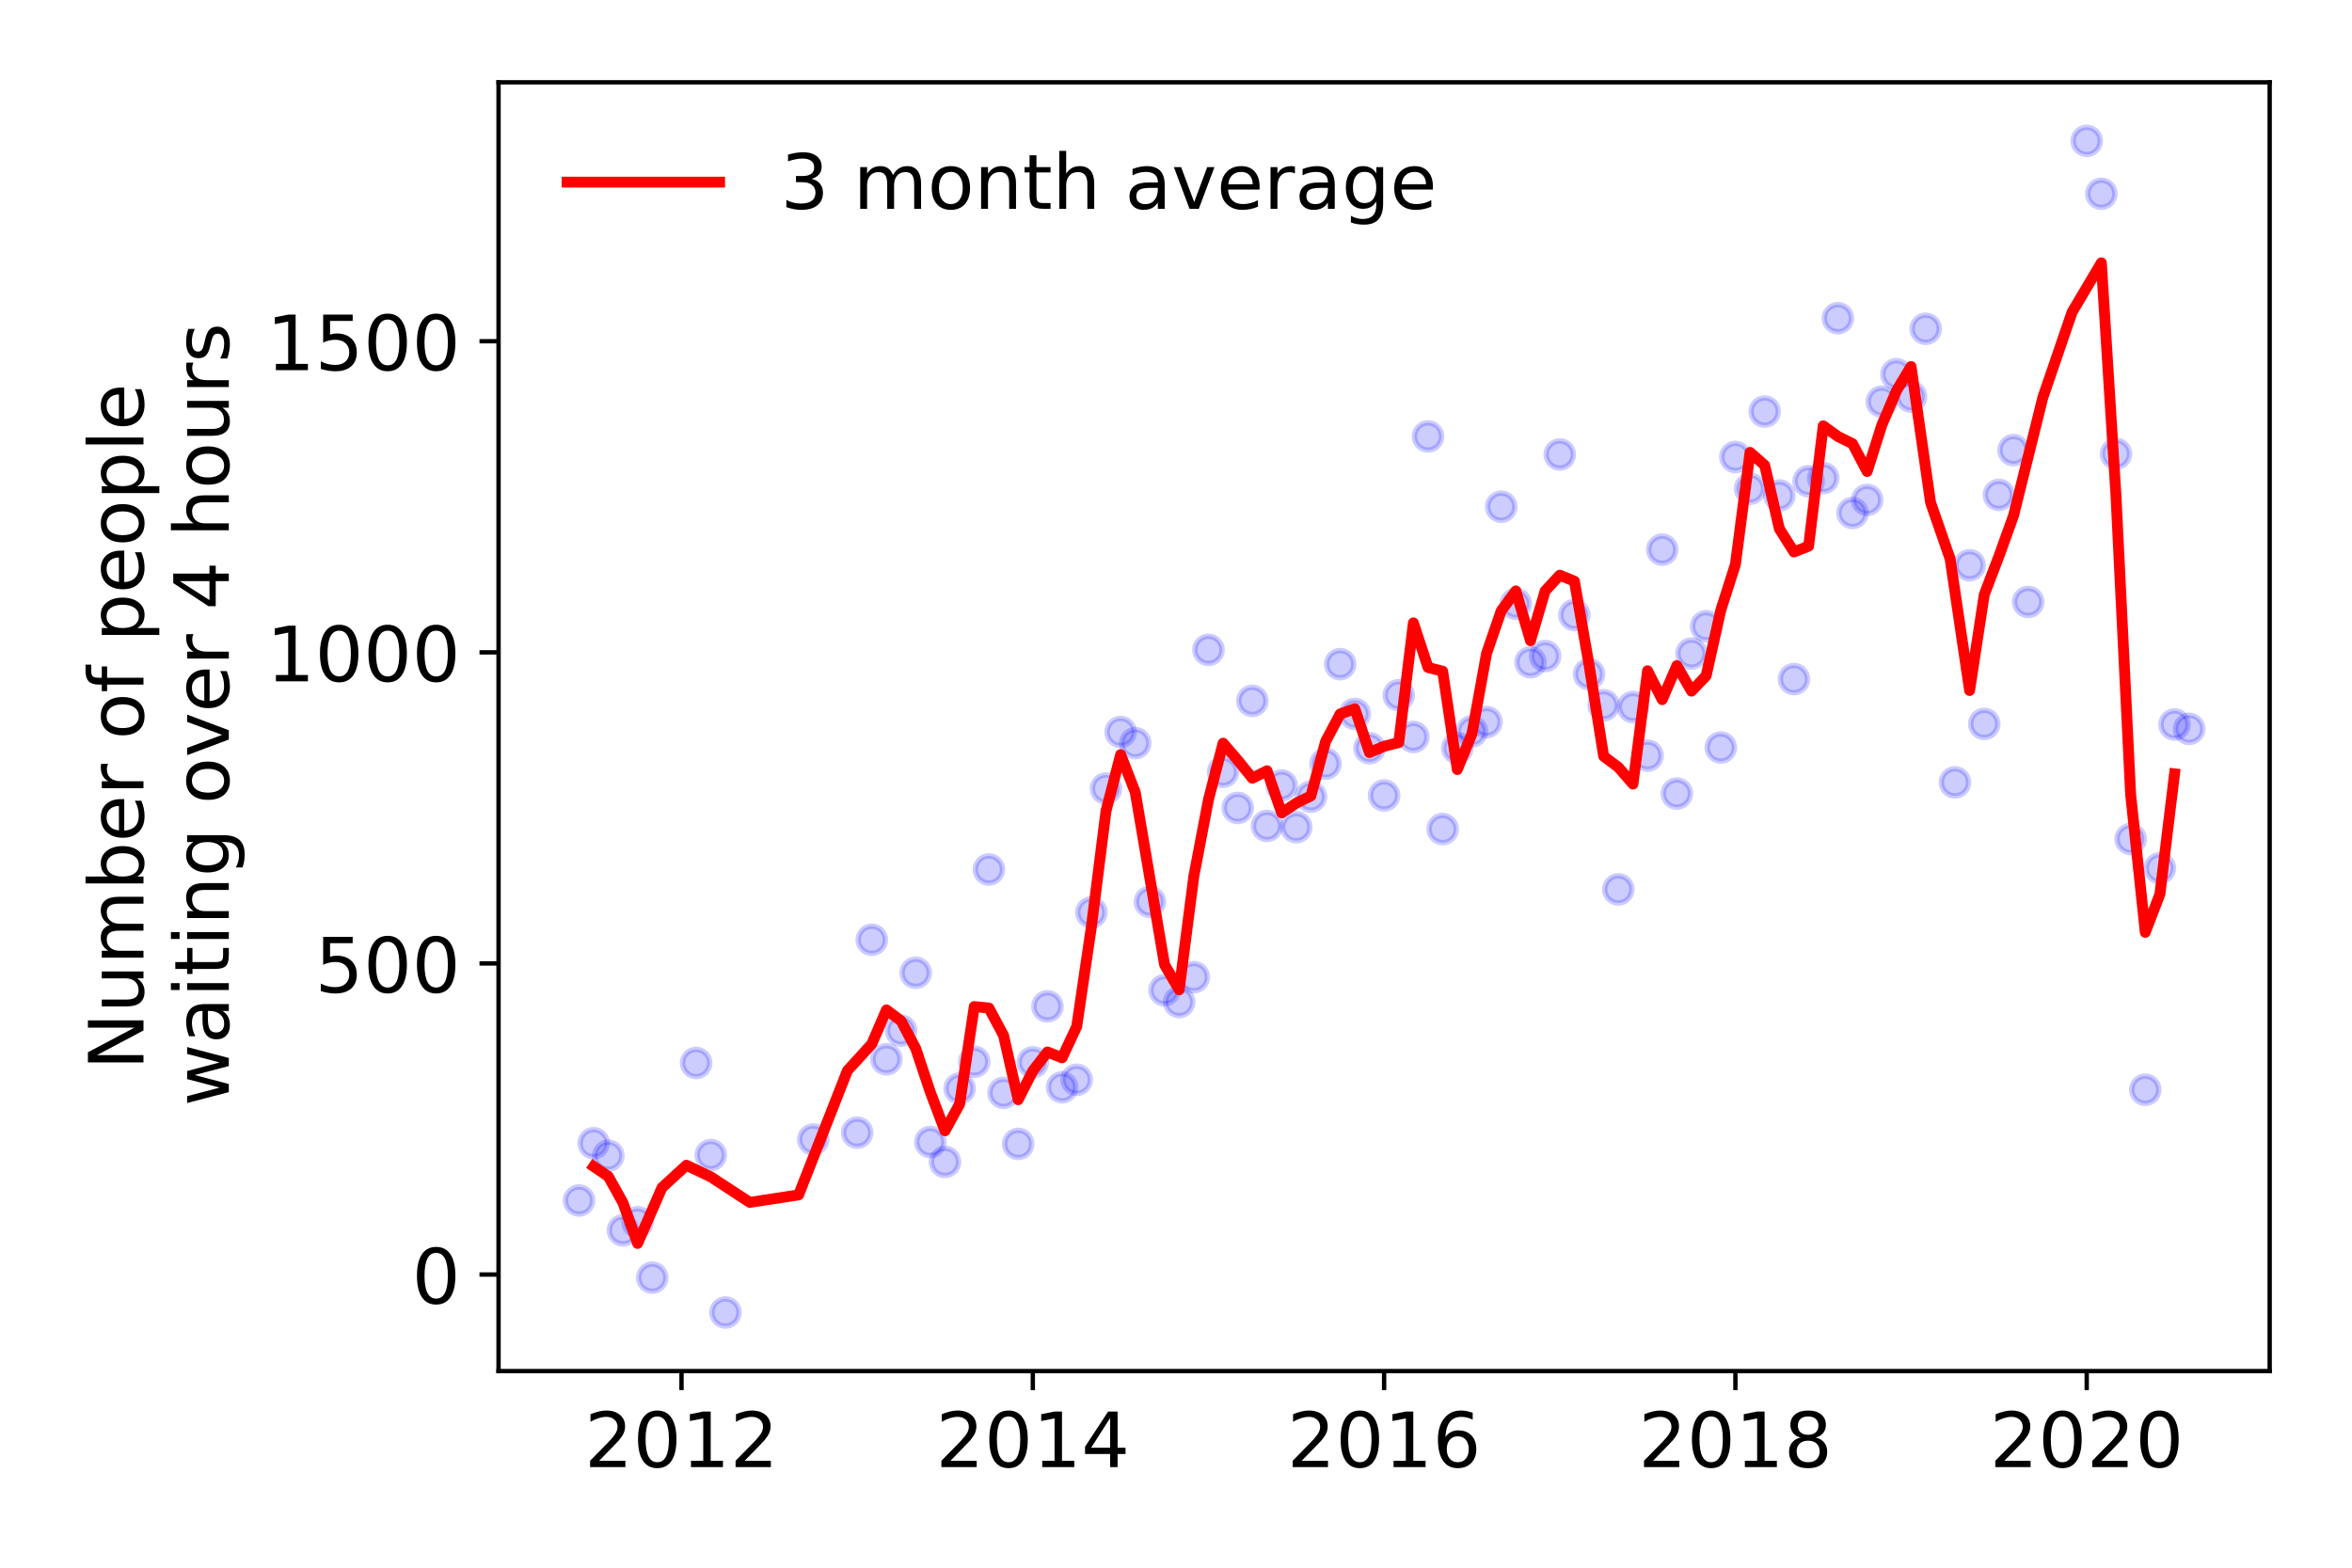 <?xml version="1.0" encoding="utf-8" standalone="no"?>
<!DOCTYPE svg PUBLIC "-//W3C//DTD SVG 1.1//EN"
  "http://www.w3.org/Graphics/SVG/1.1/DTD/svg11.dtd">
<!-- Created with matplotlib (https://matplotlib.org/) -->
<svg height="288pt" version="1.1" viewBox="0 0 432 288" width="432pt" xmlns="http://www.w3.org/2000/svg" xmlns:xlink="http://www.w3.org/1999/xlink">
 <defs>
  <style type="text/css">
*{stroke-linecap:butt;stroke-linejoin:round;}
  </style>
 </defs>
 <g id="figure_1">
  <g id="patch_1">
   <path d="M 0 288 
L 432 288 
L 432 0 
L 0 0 
z
" style="fill:#ffffff;"/>
  </g>
  <g id="axes_1">
   <g id="patch_2">
    <path d="M 91.57 251.88 
L 416.88 251.88 
L 416.88 15.12 
L 91.57 15.12 
z
" style="fill:#ffffff;"/>
   </g>
   <g id="matplotlib.axis_1">
    <g id="xtick_1">
     <g id="line2d_1">
      <defs>
       <path d="M 0 0 
L 0 3.5 
" id="m188af06c40" style="stroke:#000000;stroke-width:0.8;"/>
      </defs>
      <g>
       <use style="stroke:#000000;stroke-width:0.8;" x="125.176" xlink:href="#m188af06c40" y="251.88"/>
      </g>
     </g>
     <g id="text_1">
      <!-- 2012 -->
      <defs>
       <path d="M 19.188 8.297 
L 53.609 8.297 
L 53.609 0 
L 7.328 0 
L 7.328 8.297 
Q 12.938 14.109 22.625 23.891 
Q 32.328 33.688 34.812 36.531 
Q 39.547 41.844 41.422 45.531 
Q 43.312 49.219 43.312 52.781 
Q 43.312 58.594 39.234 62.25 
Q 35.156 65.922 28.609 65.922 
Q 23.969 65.922 18.812 64.312 
Q 13.672 62.703 7.812 59.422 
L 7.812 69.391 
Q 13.766 71.781 18.938 73 
Q 24.125 74.219 28.422 74.219 
Q 39.75 74.219 46.484 68.547 
Q 53.219 62.891 53.219 53.422 
Q 53.219 48.922 51.531 44.891 
Q 49.859 40.875 45.406 35.406 
Q 44.188 33.984 37.641 27.219 
Q 31.109 20.453 19.188 8.297 
z
" id="DejaVuSans-50"/>
       <path d="M 31.781 66.406 
Q 24.172 66.406 20.328 58.906 
Q 16.5 51.422 16.5 36.375 
Q 16.5 21.391 20.328 13.891 
Q 24.172 6.391 31.781 6.391 
Q 39.453 6.391 43.281 13.891 
Q 47.125 21.391 47.125 36.375 
Q 47.125 51.422 43.281 58.906 
Q 39.453 66.406 31.781 66.406 
z
M 31.781 74.219 
Q 44.047 74.219 50.516 64.516 
Q 56.984 54.828 56.984 36.375 
Q 56.984 17.969 50.516 8.266 
Q 44.047 -1.422 31.781 -1.422 
Q 19.531 -1.422 13.062 8.266 
Q 6.594 17.969 6.594 36.375 
Q 6.594 54.828 13.062 64.516 
Q 19.531 74.219 31.781 74.219 
z
" id="DejaVuSans-48"/>
       <path d="M 12.406 8.297 
L 28.516 8.297 
L 28.516 63.922 
L 10.984 60.406 
L 10.984 69.391 
L 28.422 72.906 
L 38.281 72.906 
L 38.281 8.297 
L 54.391 8.297 
L 54.391 0 
L 12.406 0 
z
" id="DejaVuSans-49"/>
      </defs>
      <g transform="translate(107.361 269.518)scale(0.14 -0.14)">
       <use xlink:href="#DejaVuSans-50"/>
       <use x="63.623" xlink:href="#DejaVuSans-48"/>
       <use x="127.246" xlink:href="#DejaVuSans-49"/>
       <use x="190.869" xlink:href="#DejaVuSans-50"/>
      </g>
     </g>
    </g>
    <g id="xtick_2">
     <g id="line2d_2">
      <g>
       <use style="stroke:#000000;stroke-width:0.8;" x="189.701" xlink:href="#m188af06c40" y="251.88"/>
      </g>
     </g>
     <g id="text_2">
      <!-- 2014 -->
      <defs>
       <path d="M 37.797 64.312 
L 12.891 25.391 
L 37.797 25.391 
z
M 35.203 72.906 
L 47.609 72.906 
L 47.609 25.391 
L 58.016 25.391 
L 58.016 17.188 
L 47.609 17.188 
L 47.609 0 
L 37.797 0 
L 37.797 17.188 
L 4.891 17.188 
L 4.891 26.703 
z
" id="DejaVuSans-52"/>
      </defs>
      <g transform="translate(171.886 269.518)scale(0.14 -0.14)">
       <use xlink:href="#DejaVuSans-50"/>
       <use x="63.623" xlink:href="#DejaVuSans-48"/>
       <use x="127.246" xlink:href="#DejaVuSans-49"/>
       <use x="190.869" xlink:href="#DejaVuSans-52"/>
      </g>
     </g>
    </g>
    <g id="xtick_3">
     <g id="line2d_3">
      <g>
       <use style="stroke:#000000;stroke-width:0.8;" x="254.225" xlink:href="#m188af06c40" y="251.88"/>
      </g>
     </g>
     <g id="text_3">
      <!-- 2016 -->
      <defs>
       <path d="M 33.016 40.375 
Q 26.375 40.375 22.484 35.828 
Q 18.609 31.297 18.609 23.391 
Q 18.609 15.531 22.484 10.953 
Q 26.375 6.391 33.016 6.391 
Q 39.656 6.391 43.531 10.953 
Q 47.406 15.531 47.406 23.391 
Q 47.406 31.297 43.531 35.828 
Q 39.656 40.375 33.016 40.375 
z
M 52.594 71.297 
L 52.594 62.312 
Q 48.875 64.062 45.094 64.984 
Q 41.312 65.922 37.594 65.922 
Q 27.828 65.922 22.672 59.328 
Q 17.531 52.734 16.797 39.406 
Q 19.672 43.656 24.016 45.922 
Q 28.375 48.188 33.594 48.188 
Q 44.578 48.188 50.953 41.516 
Q 57.328 34.859 57.328 23.391 
Q 57.328 12.156 50.688 5.359 
Q 44.047 -1.422 33.016 -1.422 
Q 20.359 -1.422 13.672 8.266 
Q 6.984 17.969 6.984 36.375 
Q 6.984 53.656 15.188 63.938 
Q 23.391 74.219 37.203 74.219 
Q 40.922 74.219 44.703 73.484 
Q 48.484 72.75 52.594 71.297 
z
" id="DejaVuSans-54"/>
      </defs>
      <g transform="translate(236.41 269.518)scale(0.14 -0.14)">
       <use xlink:href="#DejaVuSans-50"/>
       <use x="63.623" xlink:href="#DejaVuSans-48"/>
       <use x="127.246" xlink:href="#DejaVuSans-49"/>
       <use x="190.869" xlink:href="#DejaVuSans-54"/>
      </g>
     </g>
    </g>
    <g id="xtick_4">
     <g id="line2d_4">
      <g>
       <use style="stroke:#000000;stroke-width:0.8;" x="318.749" xlink:href="#m188af06c40" y="251.88"/>
      </g>
     </g>
     <g id="text_4">
      <!-- 2018 -->
      <defs>
       <path d="M 31.781 34.625 
Q 24.75 34.625 20.719 30.859 
Q 16.703 27.094 16.703 20.516 
Q 16.703 13.922 20.719 10.156 
Q 24.75 6.391 31.781 6.391 
Q 38.812 6.391 42.859 10.172 
Q 46.922 13.969 46.922 20.516 
Q 46.922 27.094 42.891 30.859 
Q 38.875 34.625 31.781 34.625 
z
M 21.922 38.812 
Q 15.578 40.375 12.031 44.719 
Q 8.5 49.078 8.5 55.328 
Q 8.5 64.062 14.719 69.141 
Q 20.953 74.219 31.781 74.219 
Q 42.672 74.219 48.875 69.141 
Q 55.078 64.062 55.078 55.328 
Q 55.078 49.078 51.531 44.719 
Q 48 40.375 41.703 38.812 
Q 48.828 37.156 52.797 32.312 
Q 56.781 27.484 56.781 20.516 
Q 56.781 9.906 50.312 4.234 
Q 43.844 -1.422 31.781 -1.422 
Q 19.734 -1.422 13.25 4.234 
Q 6.781 9.906 6.781 20.516 
Q 6.781 27.484 10.781 32.312 
Q 14.797 37.156 21.922 38.812 
z
M 18.312 54.391 
Q 18.312 48.734 21.844 45.562 
Q 25.391 42.391 31.781 42.391 
Q 38.141 42.391 41.719 45.562 
Q 45.312 48.734 45.312 54.391 
Q 45.312 60.062 41.719 63.234 
Q 38.141 66.406 31.781 66.406 
Q 25.391 66.406 21.844 63.234 
Q 18.312 60.062 18.312 54.391 
z
" id="DejaVuSans-56"/>
      </defs>
      <g transform="translate(300.934 269.518)scale(0.14 -0.14)">
       <use xlink:href="#DejaVuSans-50"/>
       <use x="63.623" xlink:href="#DejaVuSans-48"/>
       <use x="127.246" xlink:href="#DejaVuSans-49"/>
       <use x="190.869" xlink:href="#DejaVuSans-56"/>
      </g>
     </g>
    </g>
    <g id="xtick_5">
     <g id="line2d_5">
      <g>
       <use style="stroke:#000000;stroke-width:0.8;" x="383.274" xlink:href="#m188af06c40" y="251.88"/>
      </g>
     </g>
     <g id="text_5">
      <!-- 2020 -->
      <g transform="translate(365.459 269.518)scale(0.14 -0.14)">
       <use xlink:href="#DejaVuSans-50"/>
       <use x="63.623" xlink:href="#DejaVuSans-48"/>
       <use x="127.246" xlink:href="#DejaVuSans-50"/>
       <use x="190.869" xlink:href="#DejaVuSans-48"/>
      </g>
     </g>
    </g>
   </g>
   <g id="matplotlib.axis_2">
    <g id="ytick_1">
     <g id="line2d_6">
      <defs>
       <path d="M 0 0 
L -3.5 0 
" id="mf8b44ef626" style="stroke:#000000;stroke-width:0.8;"/>
      </defs>
      <g>
       <use style="stroke:#000000;stroke-width:0.8;" x="91.57" xlink:href="#mf8b44ef626" y="234.146"/>
      </g>
     </g>
     <g id="text_6">
      <!-- 0 -->
      <g transform="translate(75.662 239.464)scale(0.14 -0.14)">
       <use xlink:href="#DejaVuSans-48"/>
      </g>
     </g>
    </g>
    <g id="ytick_2">
     <g id="line2d_7">
      <g>
       <use style="stroke:#000000;stroke-width:0.8;" x="91.57" xlink:href="#mf8b44ef626" y="176.993"/>
      </g>
     </g>
     <g id="text_7">
      <!-- 500 -->
      <defs>
       <path d="M 10.797 72.906 
L 49.516 72.906 
L 49.516 64.594 
L 19.828 64.594 
L 19.828 46.734 
Q 21.969 47.469 24.109 47.828 
Q 26.266 48.188 28.422 48.188 
Q 40.625 48.188 47.75 41.5 
Q 54.891 34.812 54.891 23.391 
Q 54.891 11.625 47.562 5.094 
Q 40.234 -1.422 26.906 -1.422 
Q 22.312 -1.422 17.547 -0.641 
Q 12.797 0.141 7.719 1.703 
L 7.719 11.625 
Q 12.109 9.234 16.797 8.062 
Q 21.484 6.891 26.703 6.891 
Q 35.156 6.891 40.078 11.328 
Q 45.016 15.766 45.016 23.391 
Q 45.016 31 40.078 35.438 
Q 35.156 39.891 26.703 39.891 
Q 22.75 39.891 18.812 39.016 
Q 14.891 38.141 10.797 36.281 
z
" id="DejaVuSans-53"/>
      </defs>
      <g transform="translate(57.847 182.312)scale(0.14 -0.14)">
       <use xlink:href="#DejaVuSans-53"/>
       <use x="63.623" xlink:href="#DejaVuSans-48"/>
       <use x="127.246" xlink:href="#DejaVuSans-48"/>
      </g>
     </g>
    </g>
    <g id="ytick_3">
     <g id="line2d_8">
      <g>
       <use style="stroke:#000000;stroke-width:0.8;" x="91.57" xlink:href="#mf8b44ef626" y="119.841"/>
      </g>
     </g>
     <g id="text_8">
      <!-- 1000 -->
      <g transform="translate(48.94 125.159)scale(0.14 -0.14)">
       <use xlink:href="#DejaVuSans-49"/>
       <use x="63.623" xlink:href="#DejaVuSans-48"/>
       <use x="127.246" xlink:href="#DejaVuSans-48"/>
       <use x="190.869" xlink:href="#DejaVuSans-48"/>
      </g>
     </g>
    </g>
    <g id="ytick_4">
     <g id="line2d_9">
      <g>
       <use style="stroke:#000000;stroke-width:0.8;" x="91.57" xlink:href="#mf8b44ef626" y="62.688"/>
      </g>
     </g>
     <g id="text_9">
      <!-- 1500 -->
      <g transform="translate(48.94 68.007)scale(0.14 -0.14)">
       <use xlink:href="#DejaVuSans-49"/>
       <use x="63.623" xlink:href="#DejaVuSans-53"/>
       <use x="127.246" xlink:href="#DejaVuSans-48"/>
       <use x="190.869" xlink:href="#DejaVuSans-48"/>
      </g>
     </g>
    </g>
    <g id="text_10">
     <!-- Number of people -->
     <defs>
      <path d="M 9.812 72.906 
L 23.094 72.906 
L 55.422 11.922 
L 55.422 72.906 
L 64.984 72.906 
L 64.984 0 
L 51.703 0 
L 19.391 60.984 
L 19.391 0 
L 9.812 0 
z
" id="DejaVuSans-78"/>
      <path d="M 8.5 21.578 
L 8.5 54.688 
L 17.484 54.688 
L 17.484 21.922 
Q 17.484 14.156 20.5 10.266 
Q 23.531 6.391 29.594 6.391 
Q 36.859 6.391 41.078 11.031 
Q 45.312 15.672 45.312 23.688 
L 45.312 54.688 
L 54.297 54.688 
L 54.297 0 
L 45.312 0 
L 45.312 8.406 
Q 42.047 3.422 37.719 1 
Q 33.406 -1.422 27.688 -1.422 
Q 18.266 -1.422 13.375 4.438 
Q 8.5 10.297 8.5 21.578 
z
M 31.109 56 
z
" id="DejaVuSans-117"/>
      <path d="M 52 44.188 
Q 55.375 50.25 60.062 53.125 
Q 64.75 56 71.094 56 
Q 79.641 56 84.281 50.016 
Q 88.922 44.047 88.922 33.016 
L 88.922 0 
L 79.891 0 
L 79.891 32.719 
Q 79.891 40.578 77.094 44.375 
Q 74.312 48.188 68.609 48.188 
Q 61.625 48.188 57.562 43.547 
Q 53.516 38.922 53.516 30.906 
L 53.516 0 
L 44.484 0 
L 44.484 32.719 
Q 44.484 40.625 41.703 44.406 
Q 38.922 48.188 33.109 48.188 
Q 26.219 48.188 22.156 43.531 
Q 18.109 38.875 18.109 30.906 
L 18.109 0 
L 9.078 0 
L 9.078 54.688 
L 18.109 54.688 
L 18.109 46.188 
Q 21.188 51.219 25.484 53.609 
Q 29.781 56 35.688 56 
Q 41.656 56 45.828 52.969 
Q 50 49.953 52 44.188 
z
" id="DejaVuSans-109"/>
      <path d="M 48.688 27.297 
Q 48.688 37.203 44.609 42.844 
Q 40.531 48.484 33.406 48.484 
Q 26.266 48.484 22.188 42.844 
Q 18.109 37.203 18.109 27.297 
Q 18.109 17.391 22.188 11.75 
Q 26.266 6.109 33.406 6.109 
Q 40.531 6.109 44.609 11.75 
Q 48.688 17.391 48.688 27.297 
z
M 18.109 46.391 
Q 20.953 51.266 25.266 53.625 
Q 29.594 56 35.594 56 
Q 45.562 56 51.781 48.094 
Q 58.016 40.188 58.016 27.297 
Q 58.016 14.406 51.781 6.484 
Q 45.562 -1.422 35.594 -1.422 
Q 29.594 -1.422 25.266 0.953 
Q 20.953 3.328 18.109 8.203 
L 18.109 0 
L 9.078 0 
L 9.078 75.984 
L 18.109 75.984 
z
" id="DejaVuSans-98"/>
      <path d="M 56.203 29.594 
L 56.203 25.203 
L 14.891 25.203 
Q 15.484 15.922 20.484 11.062 
Q 25.484 6.203 34.422 6.203 
Q 39.594 6.203 44.453 7.469 
Q 49.312 8.734 54.109 11.281 
L 54.109 2.781 
Q 49.266 0.734 44.188 -0.344 
Q 39.109 -1.422 33.891 -1.422 
Q 20.797 -1.422 13.156 6.188 
Q 5.516 13.812 5.516 26.812 
Q 5.516 40.234 12.766 48.109 
Q 20.016 56 32.328 56 
Q 43.359 56 49.781 48.891 
Q 56.203 41.797 56.203 29.594 
z
M 47.219 32.234 
Q 47.125 39.594 43.094 43.984 
Q 39.062 48.391 32.422 48.391 
Q 24.906 48.391 20.391 44.141 
Q 15.875 39.891 15.188 32.172 
z
" id="DejaVuSans-101"/>
      <path d="M 41.109 46.297 
Q 39.594 47.172 37.812 47.578 
Q 36.031 48 33.891 48 
Q 26.266 48 22.188 43.047 
Q 18.109 38.094 18.109 28.812 
L 18.109 0 
L 9.078 0 
L 9.078 54.688 
L 18.109 54.688 
L 18.109 46.188 
Q 20.953 51.172 25.484 53.578 
Q 30.031 56 36.531 56 
Q 37.453 56 38.578 55.875 
Q 39.703 55.766 41.062 55.516 
z
" id="DejaVuSans-114"/>
      <path id="DejaVuSans-32"/>
      <path d="M 30.609 48.391 
Q 23.391 48.391 19.188 42.75 
Q 14.984 37.109 14.984 27.297 
Q 14.984 17.484 19.156 11.844 
Q 23.344 6.203 30.609 6.203 
Q 37.797 6.203 41.984 11.859 
Q 46.188 17.531 46.188 27.297 
Q 46.188 37.016 41.984 42.703 
Q 37.797 48.391 30.609 48.391 
z
M 30.609 56 
Q 42.328 56 49.016 48.375 
Q 55.719 40.766 55.719 27.297 
Q 55.719 13.875 49.016 6.219 
Q 42.328 -1.422 30.609 -1.422 
Q 18.844 -1.422 12.172 6.219 
Q 5.516 13.875 5.516 27.297 
Q 5.516 40.766 12.172 48.375 
Q 18.844 56 30.609 56 
z
" id="DejaVuSans-111"/>
      <path d="M 37.109 75.984 
L 37.109 68.5 
L 28.516 68.5 
Q 23.688 68.5 21.797 66.547 
Q 19.922 64.594 19.922 59.516 
L 19.922 54.688 
L 34.719 54.688 
L 34.719 47.703 
L 19.922 47.703 
L 19.922 0 
L 10.891 0 
L 10.891 47.703 
L 2.297 47.703 
L 2.297 54.688 
L 10.891 54.688 
L 10.891 58.5 
Q 10.891 67.625 15.141 71.797 
Q 19.391 75.984 28.609 75.984 
z
" id="DejaVuSans-102"/>
      <path d="M 18.109 8.203 
L 18.109 -20.797 
L 9.078 -20.797 
L 9.078 54.688 
L 18.109 54.688 
L 18.109 46.391 
Q 20.953 51.266 25.266 53.625 
Q 29.594 56 35.594 56 
Q 45.562 56 51.781 48.094 
Q 58.016 40.188 58.016 27.297 
Q 58.016 14.406 51.781 6.484 
Q 45.562 -1.422 35.594 -1.422 
Q 29.594 -1.422 25.266 0.953 
Q 20.953 3.328 18.109 8.203 
z
M 48.688 27.297 
Q 48.688 37.203 44.609 42.844 
Q 40.531 48.484 33.406 48.484 
Q 26.266 48.484 22.188 42.844 
Q 18.109 37.203 18.109 27.297 
Q 18.109 17.391 22.188 11.75 
Q 26.266 6.109 33.406 6.109 
Q 40.531 6.109 44.609 11.75 
Q 48.688 17.391 48.688 27.297 
z
" id="DejaVuSans-112"/>
      <path d="M 9.422 75.984 
L 18.406 75.984 
L 18.406 0 
L 9.422 0 
z
" id="DejaVuSans-108"/>
     </defs>
     <g transform="translate(26.352 196.547)rotate(-90)scale(0.14 -0.14)">
      <use xlink:href="#DejaVuSans-78"/>
      <use x="74.805" xlink:href="#DejaVuSans-117"/>
      <use x="138.184" xlink:href="#DejaVuSans-109"/>
      <use x="235.596" xlink:href="#DejaVuSans-98"/>
      <use x="299.072" xlink:href="#DejaVuSans-101"/>
      <use x="360.596" xlink:href="#DejaVuSans-114"/>
      <use x="401.709" xlink:href="#DejaVuSans-32"/>
      <use x="433.496" xlink:href="#DejaVuSans-111"/>
      <use x="494.678" xlink:href="#DejaVuSans-102"/>
      <use x="529.883" xlink:href="#DejaVuSans-32"/>
      <use x="561.67" xlink:href="#DejaVuSans-112"/>
      <use x="625.146" xlink:href="#DejaVuSans-101"/>
      <use x="686.67" xlink:href="#DejaVuSans-111"/>
      <use x="747.852" xlink:href="#DejaVuSans-112"/>
      <use x="811.328" xlink:href="#DejaVuSans-108"/>
      <use x="839.111" xlink:href="#DejaVuSans-101"/>
     </g>
     <!--  waiting over 4 hours -->
     <defs>
      <path d="M 4.203 54.688 
L 13.188 54.688 
L 24.422 12.016 
L 35.594 54.688 
L 46.188 54.688 
L 57.422 12.016 
L 68.609 54.688 
L 77.594 54.688 
L 63.281 0 
L 52.688 0 
L 40.922 44.828 
L 29.109 0 
L 18.5 0 
z
" id="DejaVuSans-119"/>
      <path d="M 34.281 27.484 
Q 23.391 27.484 19.188 25 
Q 14.984 22.516 14.984 16.5 
Q 14.984 11.719 18.141 8.906 
Q 21.297 6.109 26.703 6.109 
Q 34.188 6.109 38.703 11.406 
Q 43.219 16.703 43.219 25.484 
L 43.219 27.484 
z
M 52.203 31.203 
L 52.203 0 
L 43.219 0 
L 43.219 8.297 
Q 40.141 3.328 35.547 0.953 
Q 30.953 -1.422 24.312 -1.422 
Q 15.922 -1.422 10.953 3.297 
Q 6 8.016 6 15.922 
Q 6 25.141 12.172 29.828 
Q 18.359 34.516 30.609 34.516 
L 43.219 34.516 
L 43.219 35.406 
Q 43.219 41.609 39.141 45 
Q 35.062 48.391 27.688 48.391 
Q 23 48.391 18.547 47.266 
Q 14.109 46.141 10.016 43.891 
L 10.016 52.203 
Q 14.938 54.109 19.578 55.047 
Q 24.219 56 28.609 56 
Q 40.484 56 46.344 49.844 
Q 52.203 43.703 52.203 31.203 
z
" id="DejaVuSans-97"/>
      <path d="M 9.422 54.688 
L 18.406 54.688 
L 18.406 0 
L 9.422 0 
z
M 9.422 75.984 
L 18.406 75.984 
L 18.406 64.594 
L 9.422 64.594 
z
" id="DejaVuSans-105"/>
      <path d="M 18.312 70.219 
L 18.312 54.688 
L 36.812 54.688 
L 36.812 47.703 
L 18.312 47.703 
L 18.312 18.016 
Q 18.312 11.328 20.141 9.422 
Q 21.969 7.516 27.594 7.516 
L 36.812 7.516 
L 36.812 0 
L 27.594 0 
Q 17.188 0 13.234 3.875 
Q 9.281 7.766 9.281 18.016 
L 9.281 47.703 
L 2.688 47.703 
L 2.688 54.688 
L 9.281 54.688 
L 9.281 70.219 
z
" id="DejaVuSans-116"/>
      <path d="M 54.891 33.016 
L 54.891 0 
L 45.906 0 
L 45.906 32.719 
Q 45.906 40.484 42.875 44.328 
Q 39.844 48.188 33.797 48.188 
Q 26.516 48.188 22.312 43.547 
Q 18.109 38.922 18.109 30.906 
L 18.109 0 
L 9.078 0 
L 9.078 54.688 
L 18.109 54.688 
L 18.109 46.188 
Q 21.344 51.125 25.703 53.562 
Q 30.078 56 35.797 56 
Q 45.219 56 50.047 50.172 
Q 54.891 44.344 54.891 33.016 
z
" id="DejaVuSans-110"/>
      <path d="M 45.406 27.984 
Q 45.406 37.75 41.375 43.109 
Q 37.359 48.484 30.078 48.484 
Q 22.859 48.484 18.828 43.109 
Q 14.797 37.75 14.797 27.984 
Q 14.797 18.266 18.828 12.891 
Q 22.859 7.516 30.078 7.516 
Q 37.359 7.516 41.375 12.891 
Q 45.406 18.266 45.406 27.984 
z
M 54.391 6.781 
Q 54.391 -7.172 48.188 -13.984 
Q 42 -20.797 29.203 -20.797 
Q 24.469 -20.797 20.266 -20.094 
Q 16.062 -19.391 12.109 -17.922 
L 12.109 -9.188 
Q 16.062 -11.328 19.922 -12.344 
Q 23.781 -13.375 27.781 -13.375 
Q 36.625 -13.375 41.016 -8.766 
Q 45.406 -4.156 45.406 5.172 
L 45.406 9.625 
Q 42.625 4.781 38.281 2.391 
Q 33.938 0 27.875 0 
Q 17.828 0 11.672 7.656 
Q 5.516 15.328 5.516 27.984 
Q 5.516 40.672 11.672 48.328 
Q 17.828 56 27.875 56 
Q 33.938 56 38.281 53.609 
Q 42.625 51.219 45.406 46.391 
L 45.406 54.688 
L 54.391 54.688 
z
" id="DejaVuSans-103"/>
      <path d="M 2.984 54.688 
L 12.5 54.688 
L 29.594 8.797 
L 46.688 54.688 
L 56.203 54.688 
L 35.688 0 
L 23.484 0 
z
" id="DejaVuSans-118"/>
      <path d="M 54.891 33.016 
L 54.891 0 
L 45.906 0 
L 45.906 32.719 
Q 45.906 40.484 42.875 44.328 
Q 39.844 48.188 33.797 48.188 
Q 26.516 48.188 22.312 43.547 
Q 18.109 38.922 18.109 30.906 
L 18.109 0 
L 9.078 0 
L 9.078 75.984 
L 18.109 75.984 
L 18.109 46.188 
Q 21.344 51.125 25.703 53.562 
Q 30.078 56 35.797 56 
Q 45.219 56 50.047 50.172 
Q 54.891 44.344 54.891 33.016 
z
" id="DejaVuSans-104"/>
      <path d="M 44.281 53.078 
L 44.281 44.578 
Q 40.484 46.531 36.375 47.5 
Q 32.281 48.484 27.875 48.484 
Q 21.188 48.484 17.844 46.438 
Q 14.5 44.391 14.5 40.281 
Q 14.5 37.156 16.891 35.375 
Q 19.281 33.594 26.516 31.984 
L 29.594 31.297 
Q 39.156 29.25 43.188 25.516 
Q 47.219 21.781 47.219 15.094 
Q 47.219 7.469 41.188 3.016 
Q 35.156 -1.422 24.609 -1.422 
Q 20.219 -1.422 15.453 -0.562 
Q 10.688 0.297 5.422 2 
L 5.422 11.281 
Q 10.406 8.688 15.234 7.391 
Q 20.062 6.109 24.812 6.109 
Q 31.156 6.109 34.562 8.281 
Q 37.984 10.453 37.984 14.406 
Q 37.984 18.062 35.516 20.016 
Q 33.062 21.969 24.703 23.781 
L 21.578 24.516 
Q 13.234 26.266 9.516 29.906 
Q 5.812 33.547 5.812 39.891 
Q 5.812 47.609 11.281 51.797 
Q 16.75 56 26.812 56 
Q 31.781 56 36.172 55.266 
Q 40.578 54.547 44.281 53.078 
z
" id="DejaVuSans-115"/>
     </defs>
     <g transform="translate(42.028 207.672)rotate(-90)scale(0.14 -0.14)">
      <use xlink:href="#DejaVuSans-32"/>
      <use x="31.787" xlink:href="#DejaVuSans-119"/>
      <use x="113.574" xlink:href="#DejaVuSans-97"/>
      <use x="174.854" xlink:href="#DejaVuSans-105"/>
      <use x="202.637" xlink:href="#DejaVuSans-116"/>
      <use x="241.846" xlink:href="#DejaVuSans-105"/>
      <use x="269.629" xlink:href="#DejaVuSans-110"/>
      <use x="333.008" xlink:href="#DejaVuSans-103"/>
      <use x="396.484" xlink:href="#DejaVuSans-32"/>
      <use x="428.271" xlink:href="#DejaVuSans-111"/>
      <use x="489.453" xlink:href="#DejaVuSans-118"/>
      <use x="548.633" xlink:href="#DejaVuSans-101"/>
      <use x="610.156" xlink:href="#DejaVuSans-114"/>
      <use x="651.27" xlink:href="#DejaVuSans-32"/>
      <use x="683.057" xlink:href="#DejaVuSans-52"/>
      <use x="746.68" xlink:href="#DejaVuSans-32"/>
      <use x="778.467" xlink:href="#DejaVuSans-104"/>
      <use x="841.846" xlink:href="#DejaVuSans-111"/>
      <use x="903.027" xlink:href="#DejaVuSans-117"/>
      <use x="966.406" xlink:href="#DejaVuSans-114"/>
      <use x="1007.52" xlink:href="#DejaVuSans-115"/>
     </g>
    </g>
   </g>
   <g id="line2d_10">
    <defs>
     <path d="M 0 2.5 
C 0.663 2.5 1.299 2.237 1.768 1.768 
C 2.237 1.299 2.5 0.663 2.5 0 
C 2.5 -0.663 2.237 -1.299 1.768 -1.768 
C 1.299 -2.237 0.663 -2.5 0 -2.5 
C -0.663 -2.5 -1.299 -2.237 -1.768 -1.768 
C -2.237 -1.299 -2.5 -0.663 -2.5 0 
C -2.5 0.663 -2.237 1.299 -1.768 1.768 
C -1.299 2.237 -0.663 2.5 0 2.5 
z
" id="m5e64daeda4" style="stroke:#0000ff;stroke-opacity:0.2;"/>
    </defs>
    <g clip-path="url(#p04d89fad36)">
     <use style="fill:#0000ff;fill-opacity:0.2;stroke:#0000ff;stroke-opacity:0.2;" x="402.093" xlink:href="#m5e64daeda4" y="133.9"/>
     <use style="fill:#0000ff;fill-opacity:0.2;stroke:#0000ff;stroke-opacity:0.2;" x="399.405" xlink:href="#m5e64daeda4" y="133.1"/>
     <use style="fill:#0000ff;fill-opacity:0.2;stroke:#0000ff;stroke-opacity:0.2;" x="396.716" xlink:href="#m5e64daeda4" y="159.504"/>
     <use style="fill:#0000ff;fill-opacity:0.2;stroke:#0000ff;stroke-opacity:0.2;" x="394.028" xlink:href="#m5e64daeda4" y="200.197"/>
     <use style="fill:#0000ff;fill-opacity:0.2;stroke:#0000ff;stroke-opacity:0.2;" x="391.339" xlink:href="#m5e64daeda4" y="154.132"/>
     <use style="fill:#0000ff;fill-opacity:0.2;stroke:#0000ff;stroke-opacity:0.2;" x="388.651" xlink:href="#m5e64daeda4" y="83.377"/>
     <use style="fill:#0000ff;fill-opacity:0.2;stroke:#0000ff;stroke-opacity:0.2;" x="385.962" xlink:href="#m5e64daeda4" y="35.598"/>
     <use style="fill:#0000ff;fill-opacity:0.2;stroke:#0000ff;stroke-opacity:0.2;" x="383.274" xlink:href="#m5e64daeda4" y="25.882"/>
     <use style="fill:#0000ff;fill-opacity:0.2;stroke:#0000ff;stroke-opacity:0.2;" x="372.52" xlink:href="#m5e64daeda4" y="110.582"/>
     <use style="fill:#0000ff;fill-opacity:0.2;stroke:#0000ff;stroke-opacity:0.2;" x="369.831" xlink:href="#m5e64daeda4" y="82.691"/>
     <use style="fill:#0000ff;fill-opacity:0.2;stroke:#0000ff;stroke-opacity:0.2;" x="367.143" xlink:href="#m5e64daeda4" y="90.921"/>
     <use style="fill:#0000ff;fill-opacity:0.2;stroke:#0000ff;stroke-opacity:0.2;" x="364.454" xlink:href="#m5e64daeda4" y="132.986"/>
     <use style="fill:#0000ff;fill-opacity:0.2;stroke:#0000ff;stroke-opacity:0.2;" x="361.765" xlink:href="#m5e64daeda4" y="103.838"/>
     <use style="fill:#0000ff;fill-opacity:0.2;stroke:#0000ff;stroke-opacity:0.2;" x="359.077" xlink:href="#m5e64daeda4" y="143.73"/>
     <use style="fill:#0000ff;fill-opacity:0.2;stroke:#0000ff;stroke-opacity:0.2;" x="353.7" xlink:href="#m5e64daeda4" y="60.402"/>
     <use style="fill:#0000ff;fill-opacity:0.2;stroke:#0000ff;stroke-opacity:0.2;" x="351.011" xlink:href="#m5e64daeda4" y="72.861"/>
     <use style="fill:#0000ff;fill-opacity:0.2;stroke:#0000ff;stroke-opacity:0.2;" x="348.323" xlink:href="#m5e64daeda4" y="68.746"/>
     <use style="fill:#0000ff;fill-opacity:0.2;stroke:#0000ff;stroke-opacity:0.2;" x="345.634" xlink:href="#m5e64daeda4" y="73.776"/>
     <use style="fill:#0000ff;fill-opacity:0.2;stroke:#0000ff;stroke-opacity:0.2;" x="342.946" xlink:href="#m5e64daeda4" y="91.836"/>
     <use style="fill:#0000ff;fill-opacity:0.2;stroke:#0000ff;stroke-opacity:0.2;" x="340.257" xlink:href="#m5e64daeda4" y="94.236"/>
     <use style="fill:#0000ff;fill-opacity:0.2;stroke:#0000ff;stroke-opacity:0.2;" x="337.569" xlink:href="#m5e64daeda4" y="58.459"/>
     <use style="fill:#0000ff;fill-opacity:0.2;stroke:#0000ff;stroke-opacity:0.2;" x="334.88" xlink:href="#m5e64daeda4" y="87.835"/>
     <use style="fill:#0000ff;fill-opacity:0.2;stroke:#0000ff;stroke-opacity:0.2;" x="332.192" xlink:href="#m5e64daeda4" y="88.407"/>
     <use style="fill:#0000ff;fill-opacity:0.2;stroke:#0000ff;stroke-opacity:0.2;" x="329.503" xlink:href="#m5e64daeda4" y="124.756"/>
     <use style="fill:#0000ff;fill-opacity:0.2;stroke:#0000ff;stroke-opacity:0.2;" x="326.815" xlink:href="#m5e64daeda4" y="91.036"/>
     <use style="fill:#0000ff;fill-opacity:0.2;stroke:#0000ff;stroke-opacity:0.2;" x="324.126" xlink:href="#m5e64daeda4" y="75.605"/>
     <use style="fill:#0000ff;fill-opacity:0.2;stroke:#0000ff;stroke-opacity:0.2;" x="321.438" xlink:href="#m5e64daeda4" y="89.778"/>
     <use style="fill:#0000ff;fill-opacity:0.2;stroke:#0000ff;stroke-opacity:0.2;" x="318.749" xlink:href="#m5e64daeda4" y="83.949"/>
     <use style="fill:#0000ff;fill-opacity:0.2;stroke:#0000ff;stroke-opacity:0.2;" x="316.061" xlink:href="#m5e64daeda4" y="137.329"/>
     <use style="fill:#0000ff;fill-opacity:0.2;stroke:#0000ff;stroke-opacity:0.2;" x="313.372" xlink:href="#m5e64daeda4" y="115.04"/>
     <use style="fill:#0000ff;fill-opacity:0.2;stroke:#0000ff;stroke-opacity:0.2;" x="310.684" xlink:href="#m5e64daeda4" y="120.069"/>
     <use style="fill:#0000ff;fill-opacity:0.2;stroke:#0000ff;stroke-opacity:0.2;" x="307.995" xlink:href="#m5e64daeda4" y="145.788"/>
     <use style="fill:#0000ff;fill-opacity:0.2;stroke:#0000ff;stroke-opacity:0.2;" x="305.307" xlink:href="#m5e64daeda4" y="100.98"/>
     <use style="fill:#0000ff;fill-opacity:0.2;stroke:#0000ff;stroke-opacity:0.2;" x="302.618" xlink:href="#m5e64daeda4" y="138.815"/>
     <use style="fill:#0000ff;fill-opacity:0.2;stroke:#0000ff;stroke-opacity:0.2;" x="299.93" xlink:href="#m5e64daeda4" y="129.899"/>
     <use style="fill:#0000ff;fill-opacity:0.2;stroke:#0000ff;stroke-opacity:0.2;" x="297.241" xlink:href="#m5e64daeda4" y="163.391"/>
     <use style="fill:#0000ff;fill-opacity:0.2;stroke:#0000ff;stroke-opacity:0.2;" x="294.553" xlink:href="#m5e64daeda4" y="129.556"/>
     <use style="fill:#0000ff;fill-opacity:0.2;stroke:#0000ff;stroke-opacity:0.2;" x="291.864" xlink:href="#m5e64daeda4" y="123.841"/>
     <use style="fill:#0000ff;fill-opacity:0.2;stroke:#0000ff;stroke-opacity:0.2;" x="289.176" xlink:href="#m5e64daeda4" y="112.982"/>
     <use style="fill:#0000ff;fill-opacity:0.2;stroke:#0000ff;stroke-opacity:0.2;" x="286.487" xlink:href="#m5e64daeda4" y="83.492"/>
     <use style="fill:#0000ff;fill-opacity:0.2;stroke:#0000ff;stroke-opacity:0.2;" x="283.799" xlink:href="#m5e64daeda4" y="120.526"/>
     <use style="fill:#0000ff;fill-opacity:0.2;stroke:#0000ff;stroke-opacity:0.2;" x="281.11" xlink:href="#m5e64daeda4" y="121.669"/>
     <use style="fill:#0000ff;fill-opacity:0.2;stroke:#0000ff;stroke-opacity:0.2;" x="278.422" xlink:href="#m5e64daeda4" y="110.925"/>
     <use style="fill:#0000ff;fill-opacity:0.2;stroke:#0000ff;stroke-opacity:0.2;" x="275.733" xlink:href="#m5e64daeda4" y="93.093"/>
     <use style="fill:#0000ff;fill-opacity:0.2;stroke:#0000ff;stroke-opacity:0.2;" x="273.045" xlink:href="#m5e64daeda4" y="132.643"/>
     <use style="fill:#0000ff;fill-opacity:0.2;stroke:#0000ff;stroke-opacity:0.2;" x="270.356" xlink:href="#m5e64daeda4" y="134.357"/>
     <use style="fill:#0000ff;fill-opacity:0.2;stroke:#0000ff;stroke-opacity:0.2;" x="267.668" xlink:href="#m5e64daeda4" y="137.444"/>
     <use style="fill:#0000ff;fill-opacity:0.2;stroke:#0000ff;stroke-opacity:0.2;" x="264.979" xlink:href="#m5e64daeda4" y="152.303"/>
     <use style="fill:#0000ff;fill-opacity:0.2;stroke:#0000ff;stroke-opacity:0.2;" x="262.291" xlink:href="#m5e64daeda4" y="80.177"/>
     <use style="fill:#0000ff;fill-opacity:0.2;stroke:#0000ff;stroke-opacity:0.2;" x="259.602" xlink:href="#m5e64daeda4" y="135.386"/>
     <use style="fill:#0000ff;fill-opacity:0.2;stroke:#0000ff;stroke-opacity:0.2;" x="256.914" xlink:href="#m5e64daeda4" y="127.728"/>
     <use style="fill:#0000ff;fill-opacity:0.2;stroke:#0000ff;stroke-opacity:0.2;" x="254.225" xlink:href="#m5e64daeda4" y="146.131"/>
     <use style="fill:#0000ff;fill-opacity:0.2;stroke:#0000ff;stroke-opacity:0.2;" x="251.536" xlink:href="#m5e64daeda4" y="137.444"/>
     <use style="fill:#0000ff;fill-opacity:0.2;stroke:#0000ff;stroke-opacity:0.2;" x="248.848" xlink:href="#m5e64daeda4" y="131.157"/>
     <use style="fill:#0000ff;fill-opacity:0.2;stroke:#0000ff;stroke-opacity:0.2;" x="246.159" xlink:href="#m5e64daeda4" y="122.012"/>
     <use style="fill:#0000ff;fill-opacity:0.2;stroke:#0000ff;stroke-opacity:0.2;" x="243.471" xlink:href="#m5e64daeda4" y="140.301"/>
     <use style="fill:#0000ff;fill-opacity:0.2;stroke:#0000ff;stroke-opacity:0.2;" x="240.782" xlink:href="#m5e64daeda4" y="146.359"/>
     <use style="fill:#0000ff;fill-opacity:0.2;stroke:#0000ff;stroke-opacity:0.2;" x="238.094" xlink:href="#m5e64daeda4" y="151.96"/>
     <use style="fill:#0000ff;fill-opacity:0.2;stroke:#0000ff;stroke-opacity:0.2;" x="235.405" xlink:href="#m5e64daeda4" y="144.302"/>
     <use style="fill:#0000ff;fill-opacity:0.2;stroke:#0000ff;stroke-opacity:0.2;" x="232.717" xlink:href="#m5e64daeda4" y="151.732"/>
     <use style="fill:#0000ff;fill-opacity:0.2;stroke:#0000ff;stroke-opacity:0.2;" x="230.028" xlink:href="#m5e64daeda4" y="128.756"/>
     <use style="fill:#0000ff;fill-opacity:0.2;stroke:#0000ff;stroke-opacity:0.2;" x="227.34" xlink:href="#m5e64daeda4" y="148.417"/>
     <use style="fill:#0000ff;fill-opacity:0.2;stroke:#0000ff;stroke-opacity:0.2;" x="224.651" xlink:href="#m5e64daeda4" y="141.787"/>
     <use style="fill:#0000ff;fill-opacity:0.2;stroke:#0000ff;stroke-opacity:0.2;" x="221.963" xlink:href="#m5e64daeda4" y="119.383"/>
     <use style="fill:#0000ff;fill-opacity:0.2;stroke:#0000ff;stroke-opacity:0.2;" x="219.274" xlink:href="#m5e64daeda4" y="179.508"/>
     <use style="fill:#0000ff;fill-opacity:0.2;stroke:#0000ff;stroke-opacity:0.2;" x="216.586" xlink:href="#m5e64daeda4" y="184.08"/>
     <use style="fill:#0000ff;fill-opacity:0.2;stroke:#0000ff;stroke-opacity:0.2;" x="213.897" xlink:href="#m5e64daeda4" y="181.908"/>
     <use style="fill:#0000ff;fill-opacity:0.2;stroke:#0000ff;stroke-opacity:0.2;" x="211.209" xlink:href="#m5e64daeda4" y="165.677"/>
     <use style="fill:#0000ff;fill-opacity:0.2;stroke:#0000ff;stroke-opacity:0.2;" x="208.52" xlink:href="#m5e64daeda4" y="136.529"/>
     <use style="fill:#0000ff;fill-opacity:0.2;stroke:#0000ff;stroke-opacity:0.2;" x="205.832" xlink:href="#m5e64daeda4" y="134.472"/>
     <use style="fill:#0000ff;fill-opacity:0.2;stroke:#0000ff;stroke-opacity:0.2;" x="203.143" xlink:href="#m5e64daeda4" y="144.873"/>
     <use style="fill:#0000ff;fill-opacity:0.2;stroke:#0000ff;stroke-opacity:0.2;" x="200.455" xlink:href="#m5e64daeda4" y="167.62"/>
     <use style="fill:#0000ff;fill-opacity:0.2;stroke:#0000ff;stroke-opacity:0.2;" x="197.766" xlink:href="#m5e64daeda4" y="198.368"/>
     <use style="fill:#0000ff;fill-opacity:0.2;stroke:#0000ff;stroke-opacity:0.2;" x="195.078" xlink:href="#m5e64daeda4" y="199.74"/>
     <use style="fill:#0000ff;fill-opacity:0.2;stroke:#0000ff;stroke-opacity:0.2;" x="192.389" xlink:href="#m5e64daeda4" y="184.88"/>
     <use style="fill:#0000ff;fill-opacity:0.2;stroke:#0000ff;stroke-opacity:0.2;" x="189.701" xlink:href="#m5e64daeda4" y="195.168"/>
     <use style="fill:#0000ff;fill-opacity:0.2;stroke:#0000ff;stroke-opacity:0.2;" x="187.012" xlink:href="#m5e64daeda4" y="210.142"/>
     <use style="fill:#0000ff;fill-opacity:0.2;stroke:#0000ff;stroke-opacity:0.2;" x="184.324" xlink:href="#m5e64daeda4" y="200.769"/>
     <use style="fill:#0000ff;fill-opacity:0.2;stroke:#0000ff;stroke-opacity:0.2;" x="181.635" xlink:href="#m5e64daeda4" y="159.733"/>
     <use style="fill:#0000ff;fill-opacity:0.2;stroke:#0000ff;stroke-opacity:0.2;" x="178.947" xlink:href="#m5e64daeda4" y="195.053"/>
     <use style="fill:#0000ff;fill-opacity:0.2;stroke:#0000ff;stroke-opacity:0.2;" x="176.258" xlink:href="#m5e64daeda4" y="199.968"/>
     <use style="fill:#0000ff;fill-opacity:0.2;stroke:#0000ff;stroke-opacity:0.2;" x="173.57" xlink:href="#m5e64daeda4" y="213.456"/>
     <use style="fill:#0000ff;fill-opacity:0.2;stroke:#0000ff;stroke-opacity:0.2;" x="170.881" xlink:href="#m5e64daeda4" y="209.799"/>
     <use style="fill:#0000ff;fill-opacity:0.2;stroke:#0000ff;stroke-opacity:0.2;" x="168.193" xlink:href="#m5e64daeda4" y="178.708"/>
     <use style="fill:#0000ff;fill-opacity:0.2;stroke:#0000ff;stroke-opacity:0.2;" x="165.504" xlink:href="#m5e64daeda4" y="189.338"/>
     <use style="fill:#0000ff;fill-opacity:0.2;stroke:#0000ff;stroke-opacity:0.2;" x="162.816" xlink:href="#m5e64daeda4" y="194.596"/>
     <use style="fill:#0000ff;fill-opacity:0.2;stroke:#0000ff;stroke-opacity:0.2;" x="160.127" xlink:href="#m5e64daeda4" y="172.649"/>
     <use style="fill:#0000ff;fill-opacity:0.2;stroke:#0000ff;stroke-opacity:0.2;" x="157.439" xlink:href="#m5e64daeda4" y="208.084"/>
     <use style="fill:#0000ff;fill-opacity:0.2;stroke:#0000ff;stroke-opacity:0.2;" x="149.373" xlink:href="#m5e64daeda4" y="209.341"/>
     <use style="fill:#0000ff;fill-opacity:0.2;stroke:#0000ff;stroke-opacity:0.2;" x="133.242" xlink:href="#m5e64daeda4" y="241.118"/>
     <use style="fill:#0000ff;fill-opacity:0.2;stroke:#0000ff;stroke-opacity:0.2;" x="130.553" xlink:href="#m5e64daeda4" y="212.199"/>
     <use style="fill:#0000ff;fill-opacity:0.2;stroke:#0000ff;stroke-opacity:0.2;" x="127.865" xlink:href="#m5e64daeda4" y="195.282"/>
     <use style="fill:#0000ff;fill-opacity:0.2;stroke:#0000ff;stroke-opacity:0.2;" x="119.799" xlink:href="#m5e64daeda4" y="234.717"/>
     <use style="fill:#0000ff;fill-opacity:0.2;stroke:#0000ff;stroke-opacity:0.2;" x="117.111" xlink:href="#m5e64daeda4" y="224.544"/>
     <use style="fill:#0000ff;fill-opacity:0.2;stroke:#0000ff;stroke-opacity:0.2;" x="114.422" xlink:href="#m5e64daeda4" y="226.03"/>
     <use style="fill:#0000ff;fill-opacity:0.2;stroke:#0000ff;stroke-opacity:0.2;" x="111.734" xlink:href="#m5e64daeda4" y="212.313"/>
     <use style="fill:#0000ff;fill-opacity:0.2;stroke:#0000ff;stroke-opacity:0.2;" x="109.045" xlink:href="#m5e64daeda4" y="210.027"/>
     <use style="fill:#0000ff;fill-opacity:0.2;stroke:#0000ff;stroke-opacity:0.2;" x="106.357" xlink:href="#m5e64daeda4" y="220.543"/>
    </g>
   </g>
   <g id="line2d_11">
    <path clip-path="url(#p04d89fad36)" d="M 399.405 142.168 
L 396.716 164.267 
L 394.028 171.278 
L 391.339 145.902 
L 388.651 91.036 
L 385.962 48.286 
L 380.585 57.354 
L 375.208 73.052 
L 369.831 94.732 
L 367.143 102.199 
L 364.454 109.248 
L 361.765 126.851 
L 358.181 102.657 
L 354.596 92.331 
L 351.011 67.336 
L 348.323 71.794 
L 345.634 78.119 
L 342.946 86.616 
L 340.257 81.51 
L 337.569 80.177 
L 334.88 78.234 
L 332.192 100.332 
L 329.503 101.399 
L 326.815 97.132 
L 324.126 85.473 
L 321.438 83.111 
L 318.749 103.685 
L 316.061 112.106 
L 313.372 124.146 
L 310.684 126.966 
L 307.995 122.279 
L 305.307 128.528 
L 302.618 123.232 
L 299.93 144.035 
L 297.241 140.949 
L 294.553 138.929 
L 291.864 122.127 
L 289.176 106.772 
L 286.487 105.667 
L 283.799 108.562 
L 281.11 117.707 
L 278.422 108.562 
L 275.733 112.22 
L 273.045 120.031 
L 270.356 134.815 
L 267.668 141.368 
L 264.979 123.308 
L 262.291 122.622 
L 259.602 114.43 
L 256.914 136.415 
L 254.225 137.101 
L 251.536 138.244 
L 248.848 130.204 
L 246.159 131.157 
L 243.471 136.224 
L 240.782 146.207 
L 238.094 147.54 
L 235.405 149.331 
L 232.717 141.597 
L 230.028 142.968 
L 227.34 139.653 
L 224.651 136.529 
L 221.963 146.893 
L 219.274 160.99 
L 216.586 181.832 
L 213.897 177.222 
L 211.209 161.371 
L 208.52 145.559 
L 205.832 138.625 
L 203.143 148.988 
L 200.455 170.287 
L 197.766 188.576 
L 195.078 194.329 
L 192.389 193.262 
L 189.701 196.73 
L 187.012 202.026 
L 184.324 190.214 
L 181.635 185.185 
L 178.947 184.918 
L 176.258 202.826 
L 173.57 207.741 
L 170.881 200.654 
L 168.193 192.615 
L 165.504 187.547 
L 162.816 185.528 
L 160.127 191.777 
L 155.646 196.692 
L 146.685 219.515 
L 137.723 220.886 
L 130.553 216.2 
L 126.073 214.066 
L 121.592 218.181 
L 117.111 228.43 
L 114.422 220.962 
L 111.734 216.123 
L 109.045 214.295 
" style="fill:none;stroke:#ff0000;stroke-linecap:square;stroke-width:2;"/>
   </g>
   <g id="patch_3">
    <path d="M 91.57 251.88 
L 91.57 15.12 
" style="fill:none;stroke:#000000;stroke-linecap:square;stroke-linejoin:miter;stroke-width:0.8;"/>
   </g>
   <g id="patch_4">
    <path d="M 416.88 251.88 
L 416.88 15.12 
" style="fill:none;stroke:#000000;stroke-linecap:square;stroke-linejoin:miter;stroke-width:0.8;"/>
   </g>
   <g id="patch_5">
    <path d="M 91.57 251.88 
L 416.88 251.88 
" style="fill:none;stroke:#000000;stroke-linecap:square;stroke-linejoin:miter;stroke-width:0.8;"/>
   </g>
   <g id="patch_6">
    <path d="M 91.57 15.12 
L 416.88 15.12 
" style="fill:none;stroke:#000000;stroke-linecap:square;stroke-linejoin:miter;stroke-width:0.8;"/>
   </g>
   <g id="legend_1">
    <g id="line2d_12">
     <path d="M 104.17 33.458 
L 132.17 33.458 
" style="fill:none;stroke:#ff0000;stroke-linecap:square;stroke-width:2;"/>
    </g>
    <g id="line2d_13"/>
    <g id="text_11">
     <!-- 3 month average -->
     <defs>
      <path d="M 40.578 39.312 
Q 47.656 37.797 51.625 33 
Q 55.609 28.219 55.609 21.188 
Q 55.609 10.406 48.188 4.484 
Q 40.766 -1.422 27.094 -1.422 
Q 22.516 -1.422 17.656 -0.516 
Q 12.797 0.391 7.625 2.203 
L 7.625 11.719 
Q 11.719 9.328 16.594 8.109 
Q 21.484 6.891 26.812 6.891 
Q 36.078 6.891 40.938 10.547 
Q 45.797 14.203 45.797 21.188 
Q 45.797 27.641 41.281 31.266 
Q 36.766 34.906 28.719 34.906 
L 20.219 34.906 
L 20.219 43.016 
L 29.109 43.016 
Q 36.375 43.016 40.234 45.922 
Q 44.094 48.828 44.094 54.297 
Q 44.094 59.906 40.109 62.906 
Q 36.141 65.922 28.719 65.922 
Q 24.656 65.922 20.016 65.031 
Q 15.375 64.156 9.812 62.312 
L 9.812 71.094 
Q 15.438 72.656 20.344 73.438 
Q 25.25 74.219 29.594 74.219 
Q 40.828 74.219 47.359 69.109 
Q 53.906 64.016 53.906 55.328 
Q 53.906 49.266 50.438 45.094 
Q 46.969 40.922 40.578 39.312 
z
" id="DejaVuSans-51"/>
     </defs>
     <g transform="translate(143.37 38.358)scale(0.14 -0.14)">
      <use xlink:href="#DejaVuSans-51"/>
      <use x="63.623" xlink:href="#DejaVuSans-32"/>
      <use x="95.41" xlink:href="#DejaVuSans-109"/>
      <use x="192.822" xlink:href="#DejaVuSans-111"/>
      <use x="254.004" xlink:href="#DejaVuSans-110"/>
      <use x="317.383" xlink:href="#DejaVuSans-116"/>
      <use x="356.592" xlink:href="#DejaVuSans-104"/>
      <use x="419.971" xlink:href="#DejaVuSans-32"/>
      <use x="451.758" xlink:href="#DejaVuSans-97"/>
      <use x="513.037" xlink:href="#DejaVuSans-118"/>
      <use x="572.217" xlink:href="#DejaVuSans-101"/>
      <use x="633.74" xlink:href="#DejaVuSans-114"/>
      <use x="674.854" xlink:href="#DejaVuSans-97"/>
      <use x="736.133" xlink:href="#DejaVuSans-103"/>
      <use x="799.609" xlink:href="#DejaVuSans-101"/>
     </g>
    </g>
   </g>
  </g>
 </g>
 <defs>
  <clipPath id="p04d89fad36">
   <rect height="236.76" width="325.31" x="91.57" y="15.12"/>
  </clipPath>
 </defs>
</svg>
